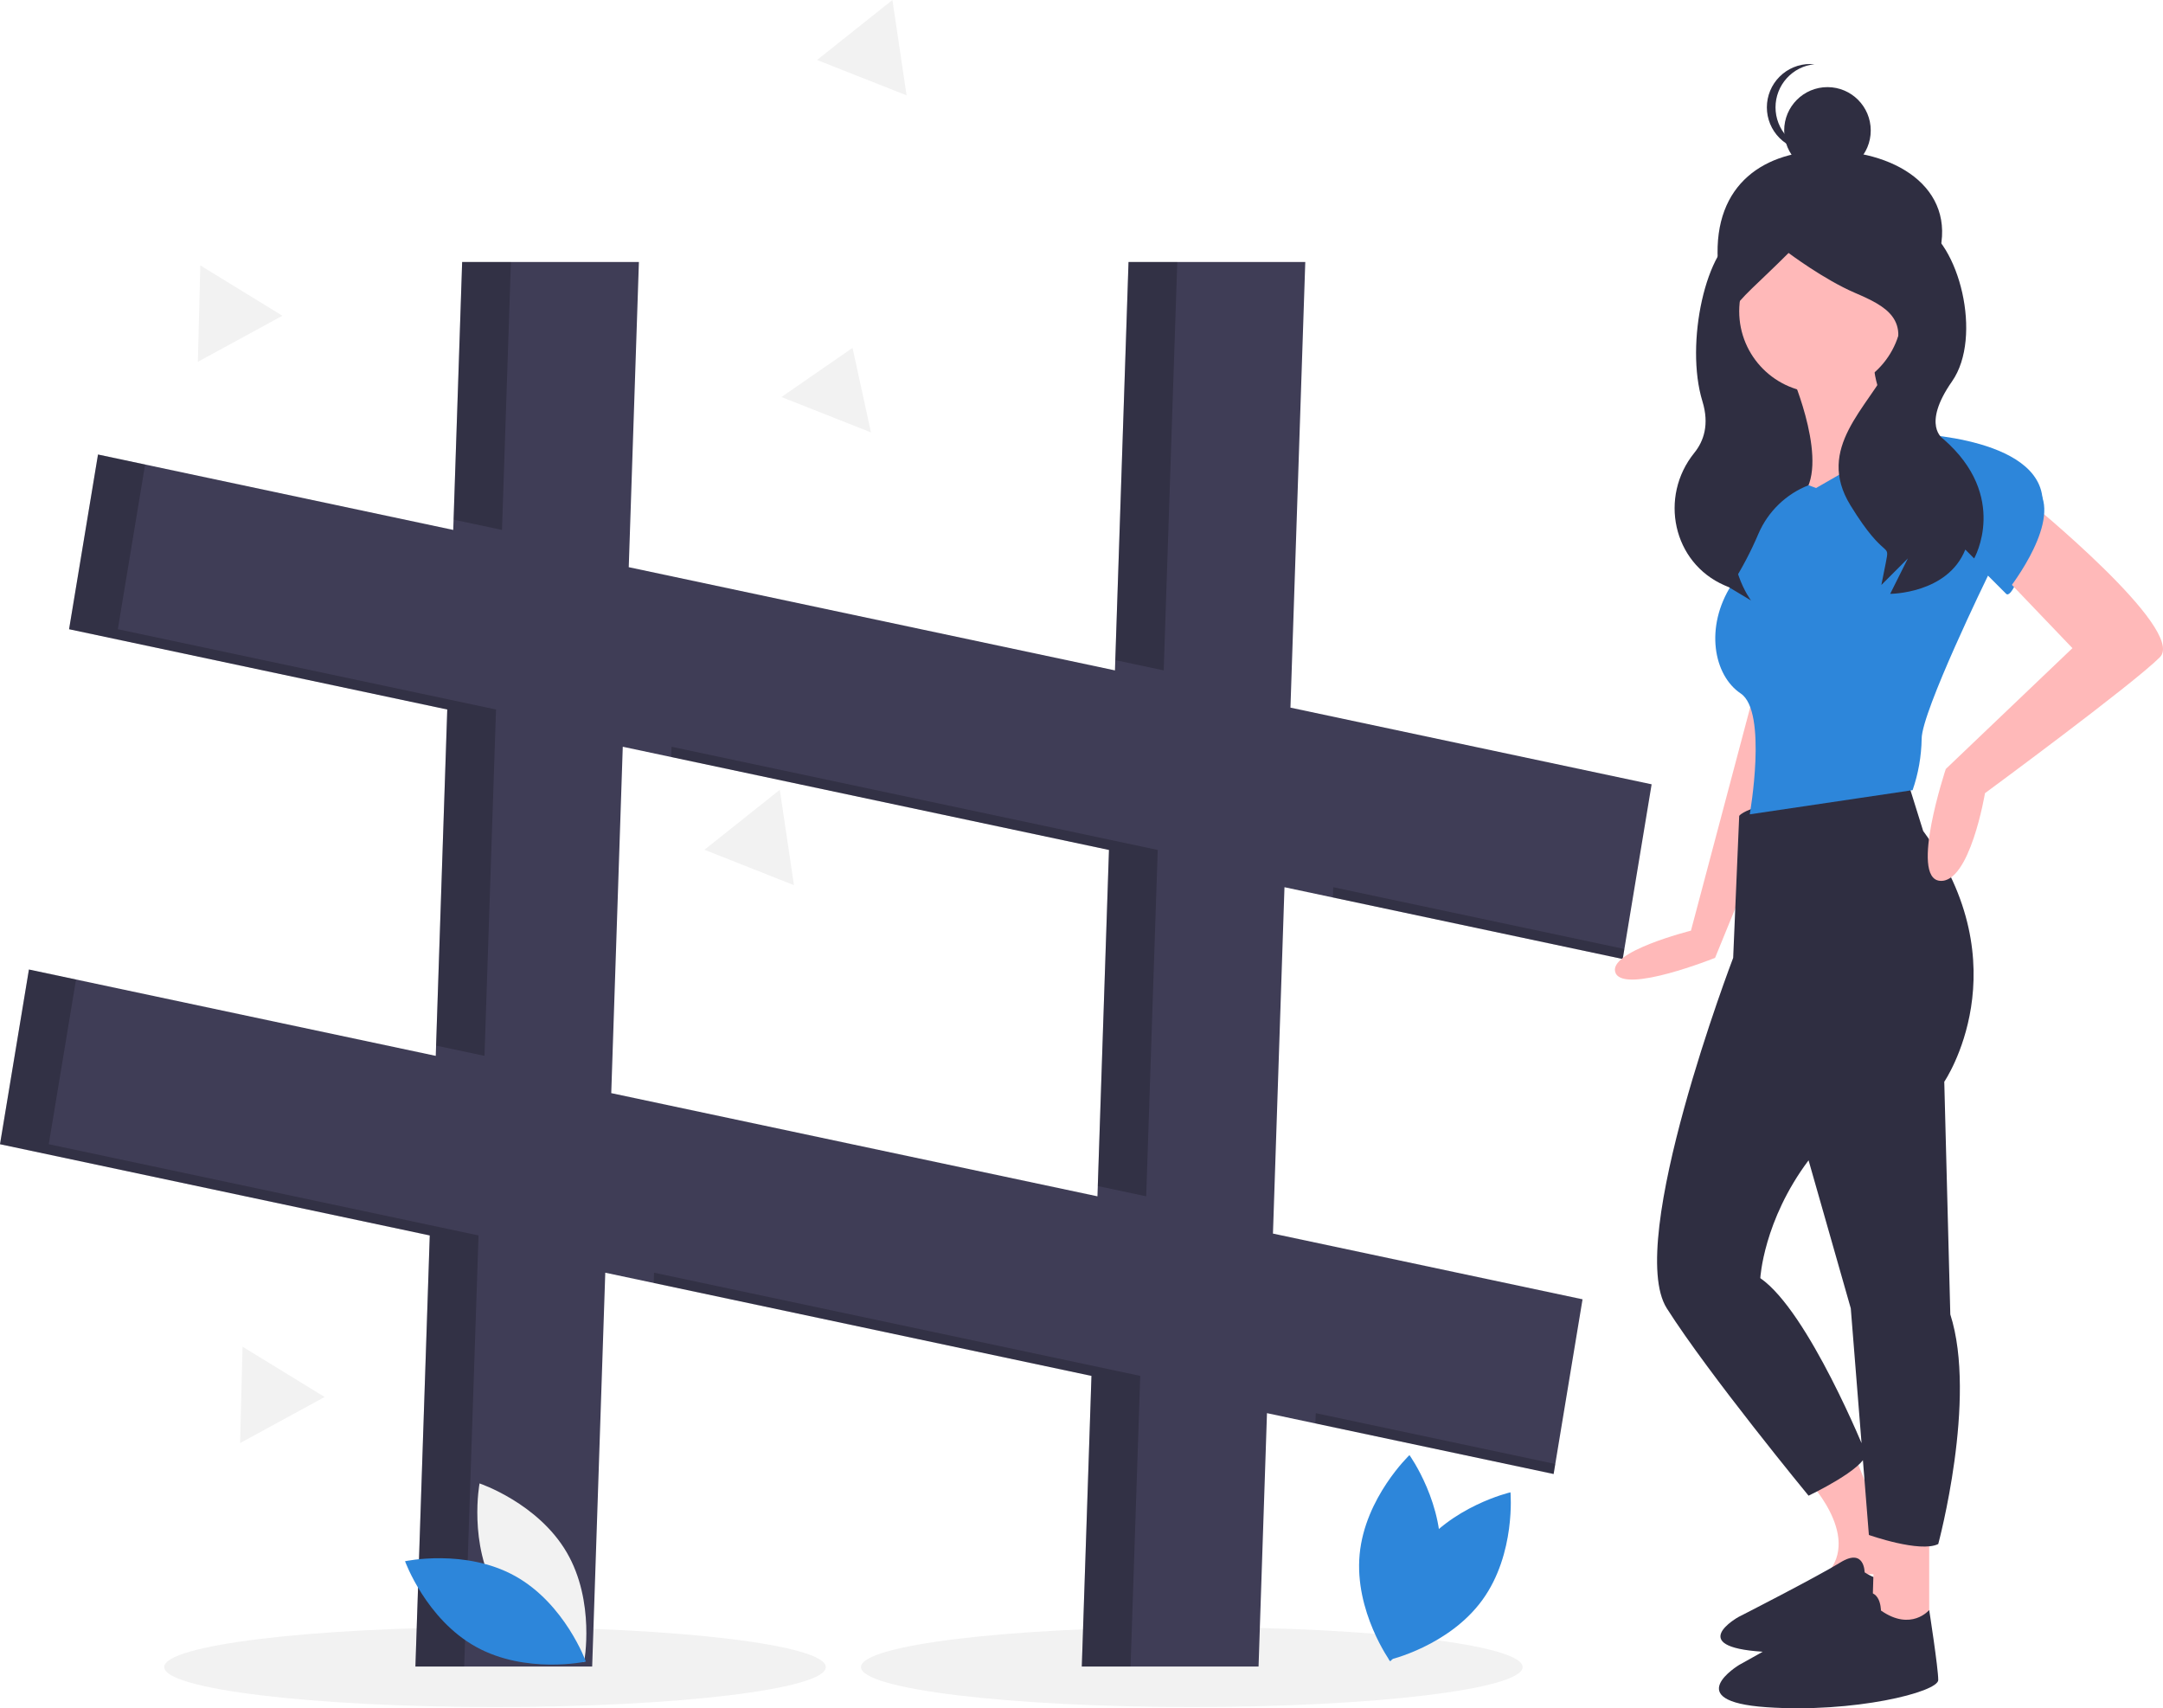 <svg width="214" height="169" viewBox="0 0 214 169" fill="none" xmlns="http://www.w3.org/2000/svg">
<path d="M48.976 168.879C67.051 168.879 81.704 167.109 81.704 164.926C81.704 162.742 67.051 160.972 48.976 160.972C30.901 160.972 16.248 162.742 16.248 164.926C16.248 167.109 30.901 168.879 48.976 168.879Z" fill="#F2F2F2"/>
<path d="M117.913 168.879C135.988 168.879 150.641 167.109 150.641 164.926C150.641 162.742 135.988 160.972 117.913 160.972C99.838 160.972 85.185 162.742 85.185 164.926C85.185 167.109 99.838 168.879 117.913 168.879Z" fill="#F2F2F2"/>
<path d="M160.545 94.876L163.407 77.592L127.673 70.007L129.14 25.92H111.653L110.309 66.322L62.206 56.112L63.211 25.92H45.724L44.842 52.426L9.696 44.966L6.834 62.25L44.251 70.192L43.111 104.458L2.862 95.915L0 113.199L42.519 122.223L41.1 164.871H58.588L59.884 125.909L107.986 136.119L107.03 164.871H124.517L125.351 139.805L153.71 145.824L156.572 128.541L125.942 122.039L127.082 87.773L160.545 94.876ZM108.578 118.353L60.475 108.144L61.615 73.877L109.718 84.087L108.578 118.353Z" fill="#3F3D56"/>
<path opacity="0.2" d="M113.402 118.353L114.542 84.087L66.44 73.877L66.406 74.894L109.718 84.087L108.612 117.337L113.402 118.353Z" fill="black"/>
<path opacity="0.2" d="M115.133 66.322L116.477 25.92H111.653L110.343 65.305L115.133 66.322Z" fill="black"/>
<path opacity="0.2" d="M131.906 87.773L131.873 88.79L160.545 94.876L160.708 93.886L131.906 87.773Z" fill="black"/>
<path opacity="0.2" d="M49.666 52.426L50.548 25.92H45.723L44.876 51.409L49.666 52.426Z" fill="black"/>
<path opacity="0.2" d="M130.175 139.805L130.142 140.822L153.71 145.824L153.874 144.835L130.175 139.805Z" fill="black"/>
<path opacity="0.2" d="M64.709 125.909L64.675 126.926L107.987 136.119L107.03 164.871H111.854L112.811 136.119L64.709 125.909Z" fill="black"/>
<path opacity="0.2" d="M43.144 103.441L47.934 104.458L49.075 70.192L11.658 62.25L14.356 45.955L9.696 44.966L6.834 62.25L44.25 70.192L43.144 103.441Z" fill="black"/>
<path opacity="0.2" d="M4.824 113.198L7.522 96.904L2.862 95.915L0 113.198L42.519 122.223L41.1 164.871H45.925L47.344 122.223L4.824 113.198Z" fill="black"/>
<path d="M188.106 27.056H170.361V57.417H188.106V27.056Z" fill="#2F2E41"/>
<path d="M191.652 25.78C189.734 31.468 186.795 36.649 180.803 36.649C174.812 36.649 170.292 31.773 169.954 25.78C169.523 18.122 174.673 14.88 180.803 14.912C188.044 14.949 193.927 19.031 191.652 25.78Z" fill="#2F2E41"/>
<path d="M173.563 68.457L167.297 92.072C167.297 92.072 158.943 94.164 159.838 96.256C160.733 98.349 169.684 94.762 169.684 94.762L177.74 75.033L173.563 68.457Z" fill="#FFB9B9"/>
<path d="M178.635 146.177C178.635 146.177 184.304 151.856 180.723 155.742H188.183L183.409 143.785L178.635 146.177Z" fill="#FFB9B9"/>
<path d="M184.48 155.552C184.48 155.552 184.48 153.097 182.09 154.57C179.7 156.043 171.999 159.97 171.999 159.97C171.999 159.97 166.688 162.916 174.389 163.407C182.09 163.898 189.525 162.18 189.525 161.198C189.525 160.216 188.728 155.514 188.728 155.514C188.728 155.514 187.135 157.27 184.48 155.552Z" fill="#2F2E41"/>
<path d="M185.497 150.959L185.199 160.824L190.868 161.721V152.155L185.497 150.959Z" fill="#FFB9B9"/>
<path d="M180.127 38.863C184.576 38.863 188.183 35.25 188.183 30.792C188.183 26.335 184.576 22.721 180.127 22.721C175.678 22.721 172.071 26.335 172.071 30.792C172.071 35.25 175.678 38.863 180.127 38.863Z" fill="#FFB9B9"/>
<path d="M177.292 37.219C177.292 37.219 181.171 46.187 178.187 49.176C175.203 52.165 182.663 49.176 182.663 49.176C182.663 49.176 186.541 43.496 189.525 43.198C189.525 43.198 185.05 40.806 185.348 34.529L177.292 37.219Z" fill="#FFB9B9"/>
<path d="M172.071 80.713L171.474 94.762C171.474 94.762 160.733 122.861 164.91 129.437C169.087 136.013 178.933 147.97 178.933 147.97C178.933 147.97 184.602 145.28 184.602 143.785C184.602 143.785 178.933 129.736 174.159 126.448C174.159 126.448 174.458 120.768 178.933 114.79L183.11 129.437L184.901 151.856C184.901 151.856 189.973 153.65 191.763 152.753C191.763 152.753 195.642 138.405 192.957 130.035L192.36 107.018C192.36 107.018 200.117 95.659 190.271 82.207L188.779 77.424C188.779 77.424 173.563 78.919 172.071 80.713Z" fill="#2F2E41"/>
<path d="M186.094 159.329C186.094 159.329 186.094 156.34 183.408 158.134C180.723 159.927 172.07 164.71 172.07 164.71C172.07 164.71 166.103 168.297 174.756 168.895C183.408 169.493 191.763 167.4 191.763 166.204C191.763 165.009 190.868 159.283 190.868 159.283C190.868 159.283 189.077 161.422 186.094 159.329Z" fill="#2F2E41"/>
<path d="M179.679 48.279L189.055 42.893C189.055 42.893 202.951 43.197 202.056 50.372C202.056 50.372 199.371 59.638 198.476 58.742L196.686 56.948C196.686 56.948 190.122 70.4 190.122 73.09C190.095 74.821 189.793 76.536 189.227 78.171L173.115 80.563C173.115 80.563 174.905 70.4 172.22 68.606C169.534 66.812 168.639 62.03 171.325 57.845C172.345 56.238 173.233 54.549 173.977 52.797C174.446 51.709 175.125 50.726 175.976 49.903C176.826 49.081 177.831 48.435 178.932 48.004L179.679 48.279Z" fill="#2D86DA"/>
<path d="M200.565 49.475C200.565 49.475 216.378 62.329 213.693 65.019C211.007 67.709 196.387 78.471 196.387 78.471C196.387 78.471 194.896 87.438 191.912 87.139C188.928 86.84 192.509 76.079 192.509 76.079L205.04 64.122L198.178 56.948L200.565 49.475Z" fill="#FFB9B9"/>
<path d="M180.803 17.2C183.168 17.2 185.085 15.279 185.085 12.909C185.085 10.54 183.168 8.619 180.803 8.619C178.438 8.619 176.521 10.54 176.521 12.909C176.521 15.279 178.438 17.2 180.803 17.2Z" fill="#2F2E41"/>
<path d="M175.664 10.621C175.664 9.558 176.059 8.532 176.771 7.743C177.483 6.955 178.462 6.459 179.518 6.353C179.377 6.339 179.235 6.331 179.09 6.331C177.954 6.331 176.865 6.783 176.062 7.588C175.259 8.392 174.808 9.484 174.808 10.621C174.808 11.759 175.259 12.851 176.062 13.655C176.865 14.46 177.954 14.912 179.09 14.912C179.235 14.912 179.377 14.904 179.518 14.89C178.462 14.784 177.483 14.288 176.771 13.499C176.059 12.71 175.664 11.685 175.664 10.621Z" fill="#2F2E41"/>
<path d="M175.863 22.18C175.863 22.18 175.773 21.681 172.276 22.995C168.779 24.309 166.683 34.005 168.431 39.698C169.136 41.993 168.563 43.647 167.627 44.804C164.116 49.148 165.498 55.672 170.612 57.906C170.756 57.969 170.904 58.031 171.054 58.093L173.24 59.406C173.24 59.406 170.453 55.733 171.848 51.035C173.059 47.032 173.208 42.781 172.282 38.702C172.122 38.014 171.94 37.305 171.734 36.581C169.985 30.45 170.835 31.158 176.956 25.026C176.956 25.026 180.453 27.654 183.513 28.968C186.573 30.282 189.196 31.596 187.01 35.975C184.824 40.355 179.578 44.297 183.076 49.99C186.573 55.684 187.01 53.494 186.573 55.684L186.136 57.873L188.759 55.246L187.01 58.749C187.01 58.749 192.693 58.749 194.441 54.37L195.316 55.246C195.316 55.246 198.813 49.114 192.256 43.421C192.256 43.421 190.07 42.107 193.13 37.727C196.19 33.348 193.84 23.932 189.906 22.18C185.971 20.428 175.863 22.18 175.863 22.18Z" fill="#2F2E41"/>
<path d="M89.695 9.435L85.266 7.684L80.838 5.934L84.565 2.967L88.293 0L88.994 4.718L89.695 9.435Z" fill="#F2F2F2"/>
<path d="M86.171 42.779L81.743 41.029L77.314 39.278L80.831 36.847L84.347 34.416L85.259 38.598L86.171 42.779Z" fill="#F2F2F2"/>
<path d="M78.553 87.57L74.125 85.819L69.696 84.069L73.424 81.102L77.151 78.135L77.852 82.852L78.553 87.57Z" fill="#F2F2F2"/>
<path d="M32.118 138.208L27.936 140.486L23.753 142.764L23.875 137.996L23.997 133.228L28.058 135.718L32.118 138.208Z" fill="#F2F2F2"/>
<path d="M27.94 31.238L23.758 33.516L19.575 35.794L19.697 31.026L19.819 26.258L23.879 28.748L27.94 31.238Z" fill="#F2F2F2"/>
<path d="M49.172 157.62C52.029 162.502 57.792 164.435 57.792 164.435C57.792 164.435 58.922 158.453 56.065 153.571C53.208 148.689 47.445 146.757 47.445 146.757C47.445 146.757 46.315 152.739 49.172 157.62Z" fill="#F2F2F2"/>
<path d="M50.955 155.916C55.897 158.658 57.967 164.382 57.967 164.382C57.967 164.382 52.025 165.661 47.084 162.919C42.143 160.177 40.073 154.453 40.073 154.453C40.073 154.453 46.014 153.175 50.955 155.916Z" fill="#2D86DA"/>
<path d="M140.2 153.577C136.881 158.156 137.424 164.22 137.424 164.22C137.424 164.22 143.347 162.859 146.666 158.28C149.985 153.701 149.442 147.637 149.442 147.637C149.442 147.637 143.519 148.997 140.2 153.577Z" fill="#2D86DA"/>
<path d="M142.473 154.53C141.946 160.165 137.542 164.359 137.542 164.359C137.542 164.359 133.991 159.418 134.517 153.784C135.044 148.15 139.448 143.955 139.448 143.955C139.448 143.955 142.999 148.896 142.473 154.53Z" fill="#2D86DA"/>
<path d="M198.455 47.026L197.295 55.863L198.455 58.653C198.455 58.653 203.562 52.375 201.937 48.886C200.312 45.398 198.455 47.026 198.455 47.026Z" fill="#2D86DA"/>
</svg>
